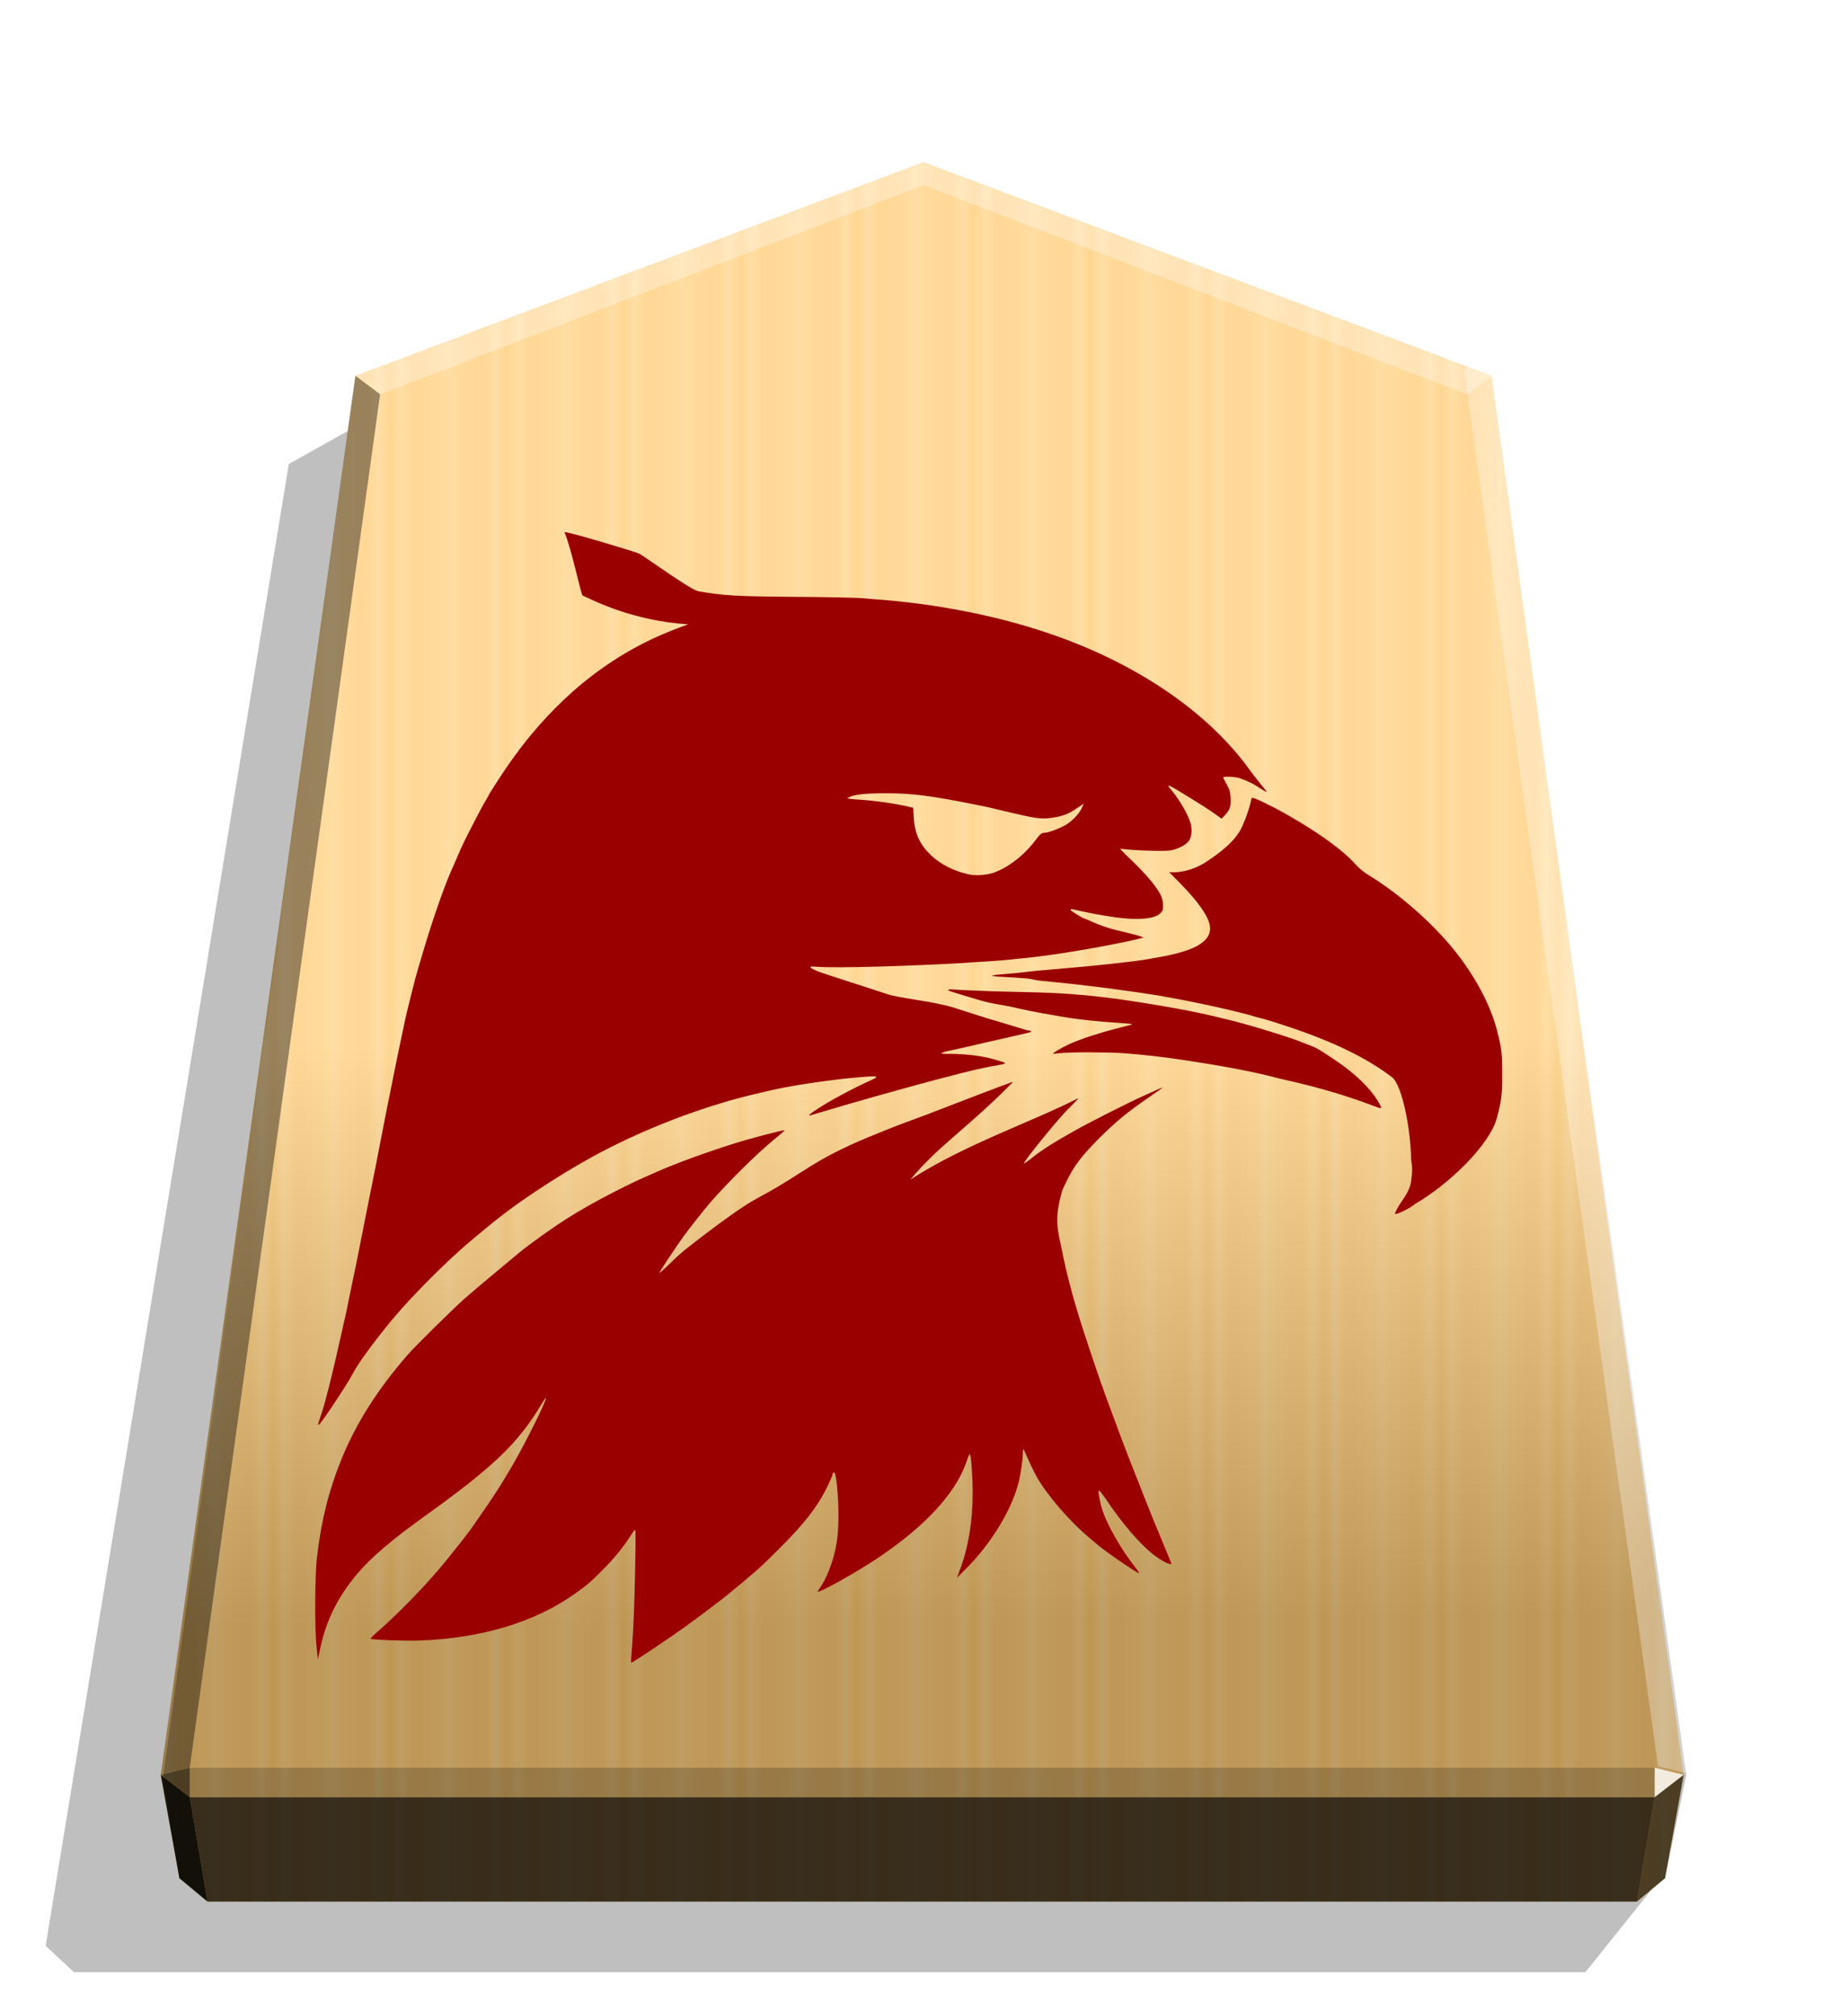 <?xml version="1.0" encoding="UTF-8" standalone="no"?>
<svg
   width="498.898"
   height="544.252"
   viewBox="0 0 1320 1440"
   version="1.1"
   id="svg18291"
   sodipodi:docname="0_FALCON.svg"
   inkscape:version="1.2 (dc2aedaf03, 2022-05-15)"
   xmlns:inkscape="http://www.inkscape.org/namespaces/inkscape"
   xmlns:sodipodi="http://sodipodi.sourceforge.net/DTD/sodipodi-0.dtd"
   xmlns="http://www.w3.org/2000/svg"
   xmlns:svg="http://www.w3.org/2000/svg">
  <sodipodi:namedview
     id="namedview18293"
     pagecolor="#ffffff"
     bordercolor="#666666"
     borderopacity="1.0"
     inkscape:showpageshadow="2"
     inkscape:pageopacity="0.0"
     inkscape:pagecheckerboard="0"
     inkscape:deskcolor="#d1d1d1"
     showgrid="false"
     inkscape:zoom="1.3789568"
     inkscape:cx="117.48011"
     inkscape:cy="187.46055"
     inkscape:window-width="1941"
     inkscape:window-height="1732"
     inkscape:window-x="221"
     inkscape:window-y="187"
     inkscape:window-maximized="0"
     inkscape:current-layer="svg18291" />
  <style
     id="style18192"><![CDATA[.B{color-interpolation-filters:sRGB}.C{fill-opacity:.98}]]></style>
  <defs
     id="defs18229">
    <linearGradient
       id="A"
       x1="236.943"
       y1="670.458"
       x2="278.677"
       y2="670.458"
       spreadMethod="reflect"
       gradientUnits="userSpaceOnUse">
      <stop
         offset="0"
         stop-color="#ffd285"
         id="stop18194" />
      <stop
         offset=".232"
         stop-color="#ffcd79"
         id="stop18196" />
      <stop
         offset=".616"
         stop-color="#ffca73"
         id="stop18198" />
      <stop
         offset=".808"
         stop-color="#ffd386"
         id="stop18200" />
      <stop
         offset="1"
         stop-color="#ffc86e"
         id="stop18202" />
    </linearGradient>
    <linearGradient
       id="B"
       x1="660"
       y1="115.844"
       x2="670.254"
       y2="1157.469"
       gradientUnits="userSpaceOnUse">
      <stop
         offset=".604"
         stop-color="#fff"
         id="stop18205" />
      <stop
         offset="1"
         id="stop18207" />
    </linearGradient>
    <filter
       id="C"
       x="-0.01"
       y="-0.011"
       width="1.02"
       height="1.021"
       class="B">
      <feGaussianBlur
         stdDeviation="2.441"
         id="feGaussianBlur18210" />
    </filter>
    <filter
       inkscape:label="Combined Lighting"
       inkscape:menu="Bevels"
       inkscape:menu-tooltip="Basic specular bevel to use for building textures"
       style="color-interpolation-filters:sRGB;"
       id="filter25046"
       x="-0.034"
       y="-0.036"
       width="1.068"
       height="1.071">
      <feGaussianBlur
         stdDeviation="6"
         in="SourceGraphic"
         result="result0"
         id="feGaussianBlur25028" />
      <feDiffuseLighting
         lighting-color="rgb(255,255,255)"
         diffuseConstant="1"
         surfaceScale="4"
         result="result5"
         id="feDiffuseLighting25032">
        <feDistantLight
           elevation="45"
           azimuth="235"
           id="feDistantLight25030" />
      </feDiffuseLighting>
      <feComposite
         k1="1.4"
         in2="SourceGraphic"
         in="result5"
         result="fbSourceGraphic"
         operator="arithmetic"
         id="feComposite25034" />
      <feGaussianBlur
         result="result0"
         in="fbSourceGraphic"
         stdDeviation="6"
         id="feGaussianBlur25036" />
      <feSpecularLighting
         specularExponent="25"
         specularConstant="1"
         surfaceScale="4"
         lighting-color="rgb(255,255,255)"
         result="result1"
         in="result0"
         id="feSpecularLighting25040">
        <feDistantLight
           azimuth="280"
           elevation="45"
           id="feDistantLight25038" />
      </feSpecularLighting>
      <feComposite
         k3="1"
         k2="1"
         operator="arithmetic"
         in="fbSourceGraphic"
         in2="result1"
         result="result4"
         id="feComposite25042" />
      <feComposite
         operator="in"
         result="result2"
         in2="SourceGraphic"
         in="result4"
         id="feComposite25044" />
    </filter>
  </defs>
  <path
     style="mix-blend-mode:multiply"
     d="M-2765.718 268.206l28.198 35.189h538.751l10.087-9.413-86.673-527.828-31.462-17.601z"
     transform="matrix(-2.005 0 0 2.005 -4355.682 800.271)"
     opacity=".5"
     filter="url(#C)"
     id="path18231" />
  <path
     d="M660 115.844L254.043 268.378l-139.111 999.236 13.312 73.804 20.099 16.718H1169.89l20.099-16.718 13.312-73.804-137.282-999.246z"
     fill="url(#A)"
     id="path18233" />
  <path
     d="M660 115.844L253.994 268.369l-137.243 999.246 11.442 73.812 20.099 16.719h1021.563l20.134-16.728 15.13-73.802-139.1-999.248z"
     opacity=".25"
     fill="url(#B)"
     style="mix-blend-mode:overlay"
     id="path18235" />
  <path
     d="M1182.559 1262.571l-.043 21.064 20.75-16.013-20.707-5.052z"
     opacity=".8"
     fill="#fff"
     id="path18237" />
  <path
     d="M1203.266 1267.622l-20.75 16.013-12.661 74.512 20.099-16.719 13.312-73.805z"
     opacity=".6"
     id="path18239" />
  <g
     fill="#fff"
     id="g18247">
    <path
       d="M254.044 268.378l17.664 13.248 388.293-149.381v-16.402z"
       opacity=".3"
       id="path18241" />
    <path
       d="M1066.019 268.368l-17.664 13.248L660 132.246v-16.402z"
       opacity=".3"
       id="path18243" />
    <path
       d="M1064.146 251.267l-17.664 13.248 138.452 996.966 20.707 5.052z"
       opacity=".3"
       id="path18245" />
  </g>
  <path
     d="M253.994 268.369l17.664 13.248-136.07 980.953-20.707 5.052z"
     opacity=".4"
     id="path18249" />
  <path
     d="M114.881 1267.622l20.75 16.013 12.661 74.512-20.099-16.719-13.312-73.805z"
     opacity=".9"
     id="path18251" />
  <path
     d="M135.588 1262.571l.043 21.064-20.75-16.013 20.707-5.052z"
     opacity=".6"
     id="path18253" />
  <path
     d="M135.588 1262.571h1046.971l-.043 21.064H135.631z"
     opacity=".2"
     id="path18255" />
  <path
     d="M1182.516 1283.635l-12.661 74.512H148.292l-12.661-74.512z"
     opacity=".7"
     id="path18257" />
  <path
     style="fill:#9b0000;fill-opacity:1;stroke-width:0.664;filter:url(#filter25046)"
     d="m 451.148,1183.543 c 1.168,-14.783 1.753,-24.473 2.286,-43.997 0.813,-28.119 0.991,-46.378 0.533,-46.871 -0.21,-0.212 -1.524,1.295 -2.827,3.477 -5.56,8.712 -12.286,16.982 -20.493,25.141 -9.685,9.685 -10.673,10.452 -19.647,16.878 -28.758,20.46 -67.037,31.975 -111.57,33.553 -10.236,0.381 -33.258,-0.533 -34.575,-1.295 -0.33,-0.199 2.609,-3.043 6.533,-6.444 8.826,-7.513 26.658,-25.398 36.014,-36.044 3.825,-4.348 7.513,-8.491 8.164,-9.365 0.66,-0.737 3.477,-4.13 6.208,-7.62 2.827,-3.477 6.096,-7.62 7.513,-9.365 2.388,-2.957 7.404,-9.581 9.258,-12.367 0.584,-0.762 4.13,-6.078 8.054,-11.638 8.057,-11.712 12.642,-18.89 20.472,-32.44 9.146,-15.817 24.034,-45.959 23.162,-46.827 -0.165,-0.164 -1.753,2.159 -3.609,5.138 -16.304,27.236 -34.262,44.431 -82.316,78.853 -23.924,17.137 -39.039,29.98 -48.634,41.305 -14.351,16.942 -22.758,33.901 -26.976,54.405 l -1.524,7.287 -0.94,-9.263 c -1.448,-13.162 -1.168,-51.162 0.249,-63.633 3.172,-26.571 8.491,-48.014 17.503,-70.067 10.564,-25.923 25.502,-49.498 47.338,-74.716 5.016,-5.791 32.68,-33.075 40.531,-39.966 4.575,-4.044 14.877,-12.758 22.911,-19.423 8.057,-6.66 15.255,-12.675 16.053,-13.355 7.292,-6.081 24.61,-18.451 35.423,-25.232 16.129,-10.124 41,-23.17 57.434,-30.175 1.092,-0.483 4.13,-1.753 6.642,-2.957 13.19,-5.768 33.997,-13.35 53.796,-19.624 10.919,-3.477 36.109,-10.124 36.579,-9.586 0.128,0.127 -3.391,3.259 -7.838,6.855 -12.189,10.02 -32.084,29.641 -45.358,44.822 -3.261,3.696 -14.43,17.826 -18.489,23.355 -5.443,7.513 -17.699,25.854 -17.699,26.671 0,0.406 3.043,-2.286 6.858,-6.01 3.693,-3.693 8.275,-7.838 10.124,-9.365 8.603,-6.873 37.447,-29.272 50.645,-36.546 2.159,-1.168 4.996,-2.827 6.297,-3.477 29.893,-16.276 34.935,-24.445 74.762,-41.173 20.914,-8.443 15.21,-6.421 40.546,-15.7 14.806,-5.659 63.063,-24.437 63.454,-23.988 -31.213,31.828 -54.116,46.221 -73.285,69.679 37.905,-24.709 88.849,-42.017 119.734,-58.011 0.33,0 -1.092,1.524 -3.043,3.609 -1.956,1.956 -5.354,5.217 -7.287,7.513 -8.491,9.152 -28.945,34.631 -28.293,35.283 0.186,0.184 2.388,-1.168 4.923,-3.261 7.955,-6.317 16.038,-11.488 31.506,-20.124 10.025,-5.659 38.635,-20.102 48.065,-24.359 2.957,-1.295 7.292,-3.261 9.69,-4.356 2.388,-1.092 4.704,-2.083 4.923,-2.083 0.279,0 -3.477,2.738 -8.387,6.096 -16.83,11.435 -24.877,18.067 -38.496,31.732 -11.224,11.27 -16.893,18.88 -22.037,29.662 l -2.827,6.01 c -4.755,16.607 -4.387,24.773 -1.016,39.17 4.923,24.608 9.68,41.826 20.074,73.049 6.297,18.953 10.234,30.153 16.581,47.153 2.609,7.092 5.646,15.194 6.66,17.93 1.88,5.138 8.925,23.241 9.909,25.584 0.33,0.737 3.172,7.838 6.297,15.941 3.172,8.057 8.712,21.78 12.403,30.549 3.609,8.712 6.731,16.317 6.947,16.767 0.991,2.608 -6.947,-1.295 -13.566,-6.66 -9.581,-7.729 -21.366,-21.519 -33.04,-38.822 -2.515,-3.693 -4.923,-6.513 -5.138,-6.297 -0.686,0.686 0.864,9.146 2.827,14.742 3.693,10.897 13.589,28.058 23.543,40.609 1.88,2.286 2.738,3.914 2.159,3.696 -3.172,-1.219 -27.641,-18.189 -30.328,-21.041 -0.185,-0.19 -2.957,-2.515 -6.076,-5.138 -13.073,-10.998 -29.175,-29.732 -36.414,-42.392 -1.524,-2.827 -4.26,-8.28 -6.01,-12.301 -1.753,-4.044 -3.261,-7.513 -3.609,-7.62 -0.217,-0.216 -0.406,1.092 -0.406,3.043 0,4.559 -1.651,15.591 -3.261,21.689 -5.354,19.746 -19.893,43.348 -37.775,61.049 l -6.01,6.01 2.286,-6.226 c 5.86,-15.532 8.925,-34.075 8.925,-54.405 0.015,-11.224 -1.092,-26.584 -1.956,-27.562 -0.279,-0.305 -1.168,1.448 -1.956,3.914 -6.731,20.955 -25.571,42.831 -55.136,64.096 -8.821,6.297 -13.774,9.581 -26.411,17.089 -10.78,6.444 -24.658,13.655 -25.202,13.109 -0.179,-0.178 0.432,-1.295 1.295,-2.515 3.609,-4.778 7.62,-13.98 10.025,-22.789 2.609,-9.69 3.477,-17.48 3.391,-31.21 -0.062,-11.499 -1.448,-26.345 -2.609,-28.219 -0.61,-0.94 -1.651,-0.185 -1.651,1.168 0,0.61 -1.651,4.348 -3.609,8.387 -6.876,14.069 -16.093,26.093 -33.584,43.505 -15.69,15.624 -13.922,14.034 -37.049,33.258 -3.825,3.172 -22.08,16.959 -30.414,22.959 -11.628,8.387 -38.179,26.137 -39.075,26.137 -0.23,0 -0.279,-1.651 -0.102,-3.825 z m -223.917,-165.921 c 0,-0.211 0.864,-3.043 1.956,-6.297 2.083,-6.078 2.827,-8.926 5.987,-21.11 2.388,-9.365 7.186,-30.014 9.685,-41.501 0.61,-2.827 1.295,-6.226 1.753,-7.62 0.356,-1.448 1.168,-5.646 1.956,-9.365 0.737,-3.609 2.515,-12.466 4.044,-19.594 1.524,-7.094 2.957,-14.285 3.259,-15.946 0.305,-1.651 2.286,-11.506 4.356,-21.905 2.083,-10.452 4.892,-24.889 6.426,-32.214 1.448,-7.292 2.957,-14.778 3.261,-16.607 0.381,-1.753 1.88,-9.365 3.259,-16.607 2.827,-14.536 2.609,-13.581 5.126,-25.898 0.94,-4.689 2.388,-12.062 3.259,-16.269 1.88,-9.365 5.126,-25.133 7.953,-38.179 1.168,-5.768 7.953,-32.605 9.04,-35.861 0.356,-1.092 2.159,-7.193 4.044,-13.612 5.443,-18.547 14.42,-44.681 19.154,-55.451 0.33,-0.737 1.041,-2.388 1.6,-3.609 0.584,-1.168 1.753,-4.13 2.738,-6.317 0.94,-2.286 2.388,-5.56 3.172,-7.292 2.515,-5.768 14.11,-28.367 17,-33.127 1.524,-2.515 2.738,-4.691 2.738,-4.783 0,-0.762 11.072,-17.785 16.825,-25.832 30.501,-42.622 67.648,-73.104 110.681,-90.832 4.9,-2.083 11.803,-4.575 15.276,-5.883 -39.04,-2.515 -66.668,-16.474 -75.531,-20.658 -1.6,-3.259 -7.729,-32.714 -12.794,-45.117 -0.483,-1.448 51.466,14.254 53.305,15.232 3.477,1.753 36.623,25.906 42.305,26.897 18.169,3.259 27.128,3.693 72.057,4.044 20.823,0.135 41.296,0.584 45.488,0.94 4.26,0.406 11.224,1.041 15.603,1.295 47.891,4.13 93.816,14.29 133.154,29.554 55.874,21.694 101.428,54.624 128.598,92.967 3.693,5.217 11.933,14.635 11.29,14.635 -0.236,0 -5.431,-3.043 -6.66,-3.914 -2.388,-1.753 -7.955,-4.465 -12.598,-5.987 -3.261,-1.092 -11.76,-1.448 -11.76,-0.533 0,0.305 1.092,2.609 2.515,5.126 2.083,3.825 2.515,5.334 2.738,9.685 0.356,5.888 -0.61,8.491 -4.26,12.36 l -2.159,2.286 -5.212,-3.693 c -2.827,-2.083 -9.909,-6.642 -15.814,-10.236 -18.517,-11.405 -19.317,-11.737 -14.656,-6.208 5.646,6.759 11.638,17.158 13.424,23.251 1.295,4.465 0.864,9.914 -1.092,12.664 -1.88,2.609 -6.226,5.016 -11.044,6.426 -3.172,0.813 -6.444,0.94 -16.525,0.686 -6.947,-0.191 -14.564,-0.66 -16.937,-0.94 -2.388,-0.356 -4.488,-0.533 -4.559,-0.381 -0.154,0.153 3.261,3.693 7.729,7.838 4.348,4.13 10.025,10.124 12.586,13.114 7.955,9.474 10.234,13.828 10.234,19.482 0,3.043 -0.279,3.825 -1.956,5.56 -4.13,4.13 -16.19,5.126 -32.562,2.827 -9.146,-1.295 -19.512,-3.261 -27.106,-5.016 -4.348,-1.092 -4.996,-1.041 -4.26,0.102 0.432,0.61 8.603,5.659 9.147,5.659 0.145,0 1.88,0.686 3.825,1.524 5.791,2.609 7.163,3.172 14.46,5.56 3.825,1.168 8.057,2.083 14.26,3.609 6.878,1.6 10.785,3.043 9.909,3.172 -10.668,3.043 -58.292,12.172 -85.312,14.625 -3.825,0.356 -8.057,0.762 -9.263,0.94 -3.609,0.533 -18.301,1.524 -38.192,2.738 -25.88,1.448 -85.235,3.825 -101.373,2.388 -5.212,-0.483 -4.778,0.686 1.295,3.172 4.923,2.083 42.239,13.668 49.592,16.337 7.838,2.827 34.392,5.337 48.528,9.914 7.62,2.515 14.694,4.691 15.603,5.016 0.94,0.33 4.348,1.295 7.62,2.388 3.259,0.94 9.909,2.957 14.613,4.356 4.778,1.448 10.124,3.043 11.869,3.609 1.753,0.533 3.693,0.94 4.13,0.94 0.533,0 0.94,0.248 0.94,0.584 0,0.305 -1.753,0.864 -3.825,1.295 -2.083,0.432 -11.588,2.609 -21.084,4.783 -24.089,5.659 -30.623,7.076 -34.205,7.729 -1.295,0.242 -3.261,0.813 -4.348,1.295 -1.753,0.762 -1.092,0.864 6.01,0.864 10.785,0.035 22.342,1.448 30.197,3.693 6.878,1.956 8.598,2.609 8.598,3.043 0,0.279 -2.159,0.813 -4.778,1.295 -4.488,0.737 -7.404,1.295 -16.429,3.261 -9.263,2.083 -37.231,9.474 -57.785,15.255 -5.354,1.448 -11.156,3.172 -12.992,3.609 -1.88,0.533 -10.124,2.957 -18.258,5.217 -21.798,6.426 -25.989,7.617 -28.015,8.275 -3.391,1.092 -1.88,-0.483 4.704,-4.691 8.598,-5.659 25.532,-14.712 38.148,-20.363 4.996,-2.286 4.559,-2.827 -2.286,-2.388 -18.898,1.092 -52.783,5.883 -68.605,9.586 -1.448,0.356 -6.078,1.295 -10.234,2.388 -38.953,8.824 -84.123,26.297 -119.871,46.12 -23.858,13.221 -50.944,31.092 -67.821,44.703 -12.032,9.685 -18.677,15.276 -25.811,21.646 -14.242,12.708 -34.531,33.301 -44.91,45.539 -1.168,1.448 -2.388,2.827 -2.609,3.043 -0.229,0.184 -3.693,4.348 -7.615,9.365 -9.685,12.149 -17.879,23.688 -20.919,29.58 -4.465,8.598 -24.493,38.518 -24.493,36.579 z M 709.142,623.647 c 10.678,-3.477 22.448,-12.426 30.623,-23.216 3.693,-4.892 4.559,-5.659 6.876,-5.659 2.609,0 10.932,-3.172 15.316,-5.768 4.26,-2.609 9.263,-7.844 10.942,-11.448 0.61,-1.295 1.168,-2.738 1.448,-3.043 0.381,-0.686 0.483,-0.737 -5.354,3.172 -5.646,3.825 -10.025,5.337 -17.351,6.426 -7.612,1.092 -11.389,0.533 -33.336,-4.691 -10.124,-2.515 -15.199,-3.609 -19.266,-4.356 -33.518,-6.759 -46.9,-8.491 -65.746,-8.491 -13.988,-0.036 -22.642,0.813 -26.236,2.738 l -1.651,0.813 1.651,0.356 c 0.94,0.192 4.704,0.533 8.28,0.737 10.025,0.61 23.691,2.609 32.94,4.691 l 4.348,1.041 0.406,6.759 c 0.66,11.62 4.26,19.416 12.319,27.149 6.947,6.642 17.31,11.76 27.988,13.82 4.044,0.737 11.737,0.249 15.707,-1.041 z m 287.889,242.866 c 0,-0.279 0.61,-1.651 1.448,-3.172 2.609,-5.138 9.037,-11.755 10.025,-19.776 0.94,-7.404 0.94,-8.712 0,-15.573 -0.279,-20.747 -6.297,-53.131 -13.815,-58.784 -18.781,-14.039 -41.479,-25.06 -74.149,-35.992 -7.094,-2.388 -14.501,-4.691 -16.492,-5.217 -1.956,-0.533 -6.513,-1.6 -9.909,-2.738 -20.719,-5.659 -54.68,-12.634 -75.379,-15.649 -2.159,-0.33 -7.094,-1.092 -10.96,-1.6 -15.883,-2.388 -44.367,-5.771 -64.754,-7.617 -4.044,-0.381 -4.778,-1.168 -8.821,-1.524 -4.044,-0.381 -11.4,-0.864 -16.408,-1.092 -4.996,-0.236 -8.926,-0.66 -8.821,-0.914 0.166,-0.279 2.738,-0.686 5.791,-0.914 3.043,-0.235 8.598,-0.711 12.454,-1.092 3.825,-0.356 6.444,-0.813 12.824,-1.448 6.444,-0.584 14.76,-1.295 18.585,-1.6 3.825,-0.381 11.745,-1.092 17.592,-1.6 5.86,-0.584 13.01,-1.295 15.941,-1.6 2.957,-0.356 9.146,-1.092 13.947,-1.6 8.608,-1.041 10.124,-1.168 22.25,-3.391 26.071,-4.575 37.536,-11.448 36.362,-21.847 -0.762,-6.855 -8.057,-17.394 -21.156,-30.731 l -7.958,-8.057 h 3.261 c 7.62,0 16.591,-2.957 23.807,-7.838 7.729,-5.217 20.477,-14.145 25.103,-25.001 0.991,-2.388 2.083,-4.895 2.388,-5.659 1.168,-2.827 3.914,-11.839 3.914,-13.045 0,-0.686 0.432,-1.448 0.94,-1.6 0.991,-0.381 15.111,6.314 26.828,13.19 22.146,12.774 38.062,24.427 46.979,34.401 2.388,2.738 5.865,5.56 9.474,7.729 21.735,13.284 45.379,34.031 61.157,53.698 14.808,18.458 25.615,38.757 30.397,57.084 3.261,12.621 3.693,16.411 3.693,31.21 0,14.755 -0.483,18.763 -3.693,30.962 -5.138,19.588 -34.218,47.621 -58.704,61.865 -5.354,4.26 -14.216,7.955 -14.216,6.871 z m -11.161,-75.117 c -0.584,-0.173 -1.88,-0.686 -2.957,-1.092 -26.976,-10.348 -50.468,-15.933 -68.728,-20.038 -20.828,-5.659 -48.658,-10.236 -67.324,-13.025 -16.205,-2.515 -29.436,-3.914 -43.534,-5.016 -11.346,-0.813 -39.4,-0.864 -45.778,-0.052 -2.515,0.33 -4.778,0.483 -4.923,0.356 -0.483,-0.432 6.878,-4.691 12.19,-7.076 7.513,-3.393 21.582,-7.953 32.875,-10.78 10.965,-2.827 11.582,-2.957 11.219,-3.261 -0.147,-0.14 -5.431,-0.61 -11.885,-1.041 -11.435,-0.737 -25.049,-2.159 -32.875,-3.391 -12.159,-1.956 -29.136,-5.016 -35.862,-6.642 -14.585,-3.477 -17.59,-2.827 -28.51,-6.096 -20.218,-5.987 -22.565,-6.759 -22.21,-7.292 0.179,-0.305 1.88,-0.406 3.825,-0.231 1.88,0.161 10.34,0.61 18.755,0.914 34.097,1.448 51.51,0.227 89.526,4.691 22.342,2.738 57.98,8.712 77.121,13.307 12.301,2.957 14.689,3.477 25.898,6.642 10.785,2.957 30.84,9.365 35.536,11.273 1.092,0.432 2.609,1.092 3.261,1.295 9.037,3.609 7.612,2.159 22.764,12.329 13.706,9.263 24.145,19.164 30.015,28.519 3.043,4.783 3.391,6.208 1.651,5.659 z"
     id="path51227-9"
     sodipodi:nodetypes="ccscccssccccccccscsccccccccccccccccccssccccccccccsccccscscccccccccccccccccccscscccccscccsccscscsccsccccsccccsscccccccccscccsccccccccccccsscscsccccccccsccscsccccscccccscccccccscssccccccscccccccccccccccccsccccsccccccccccscccsccccccccccccsccccsscsccccccccscccsccccsssccccccccccccccccccsccccccccccc" />
</svg>
